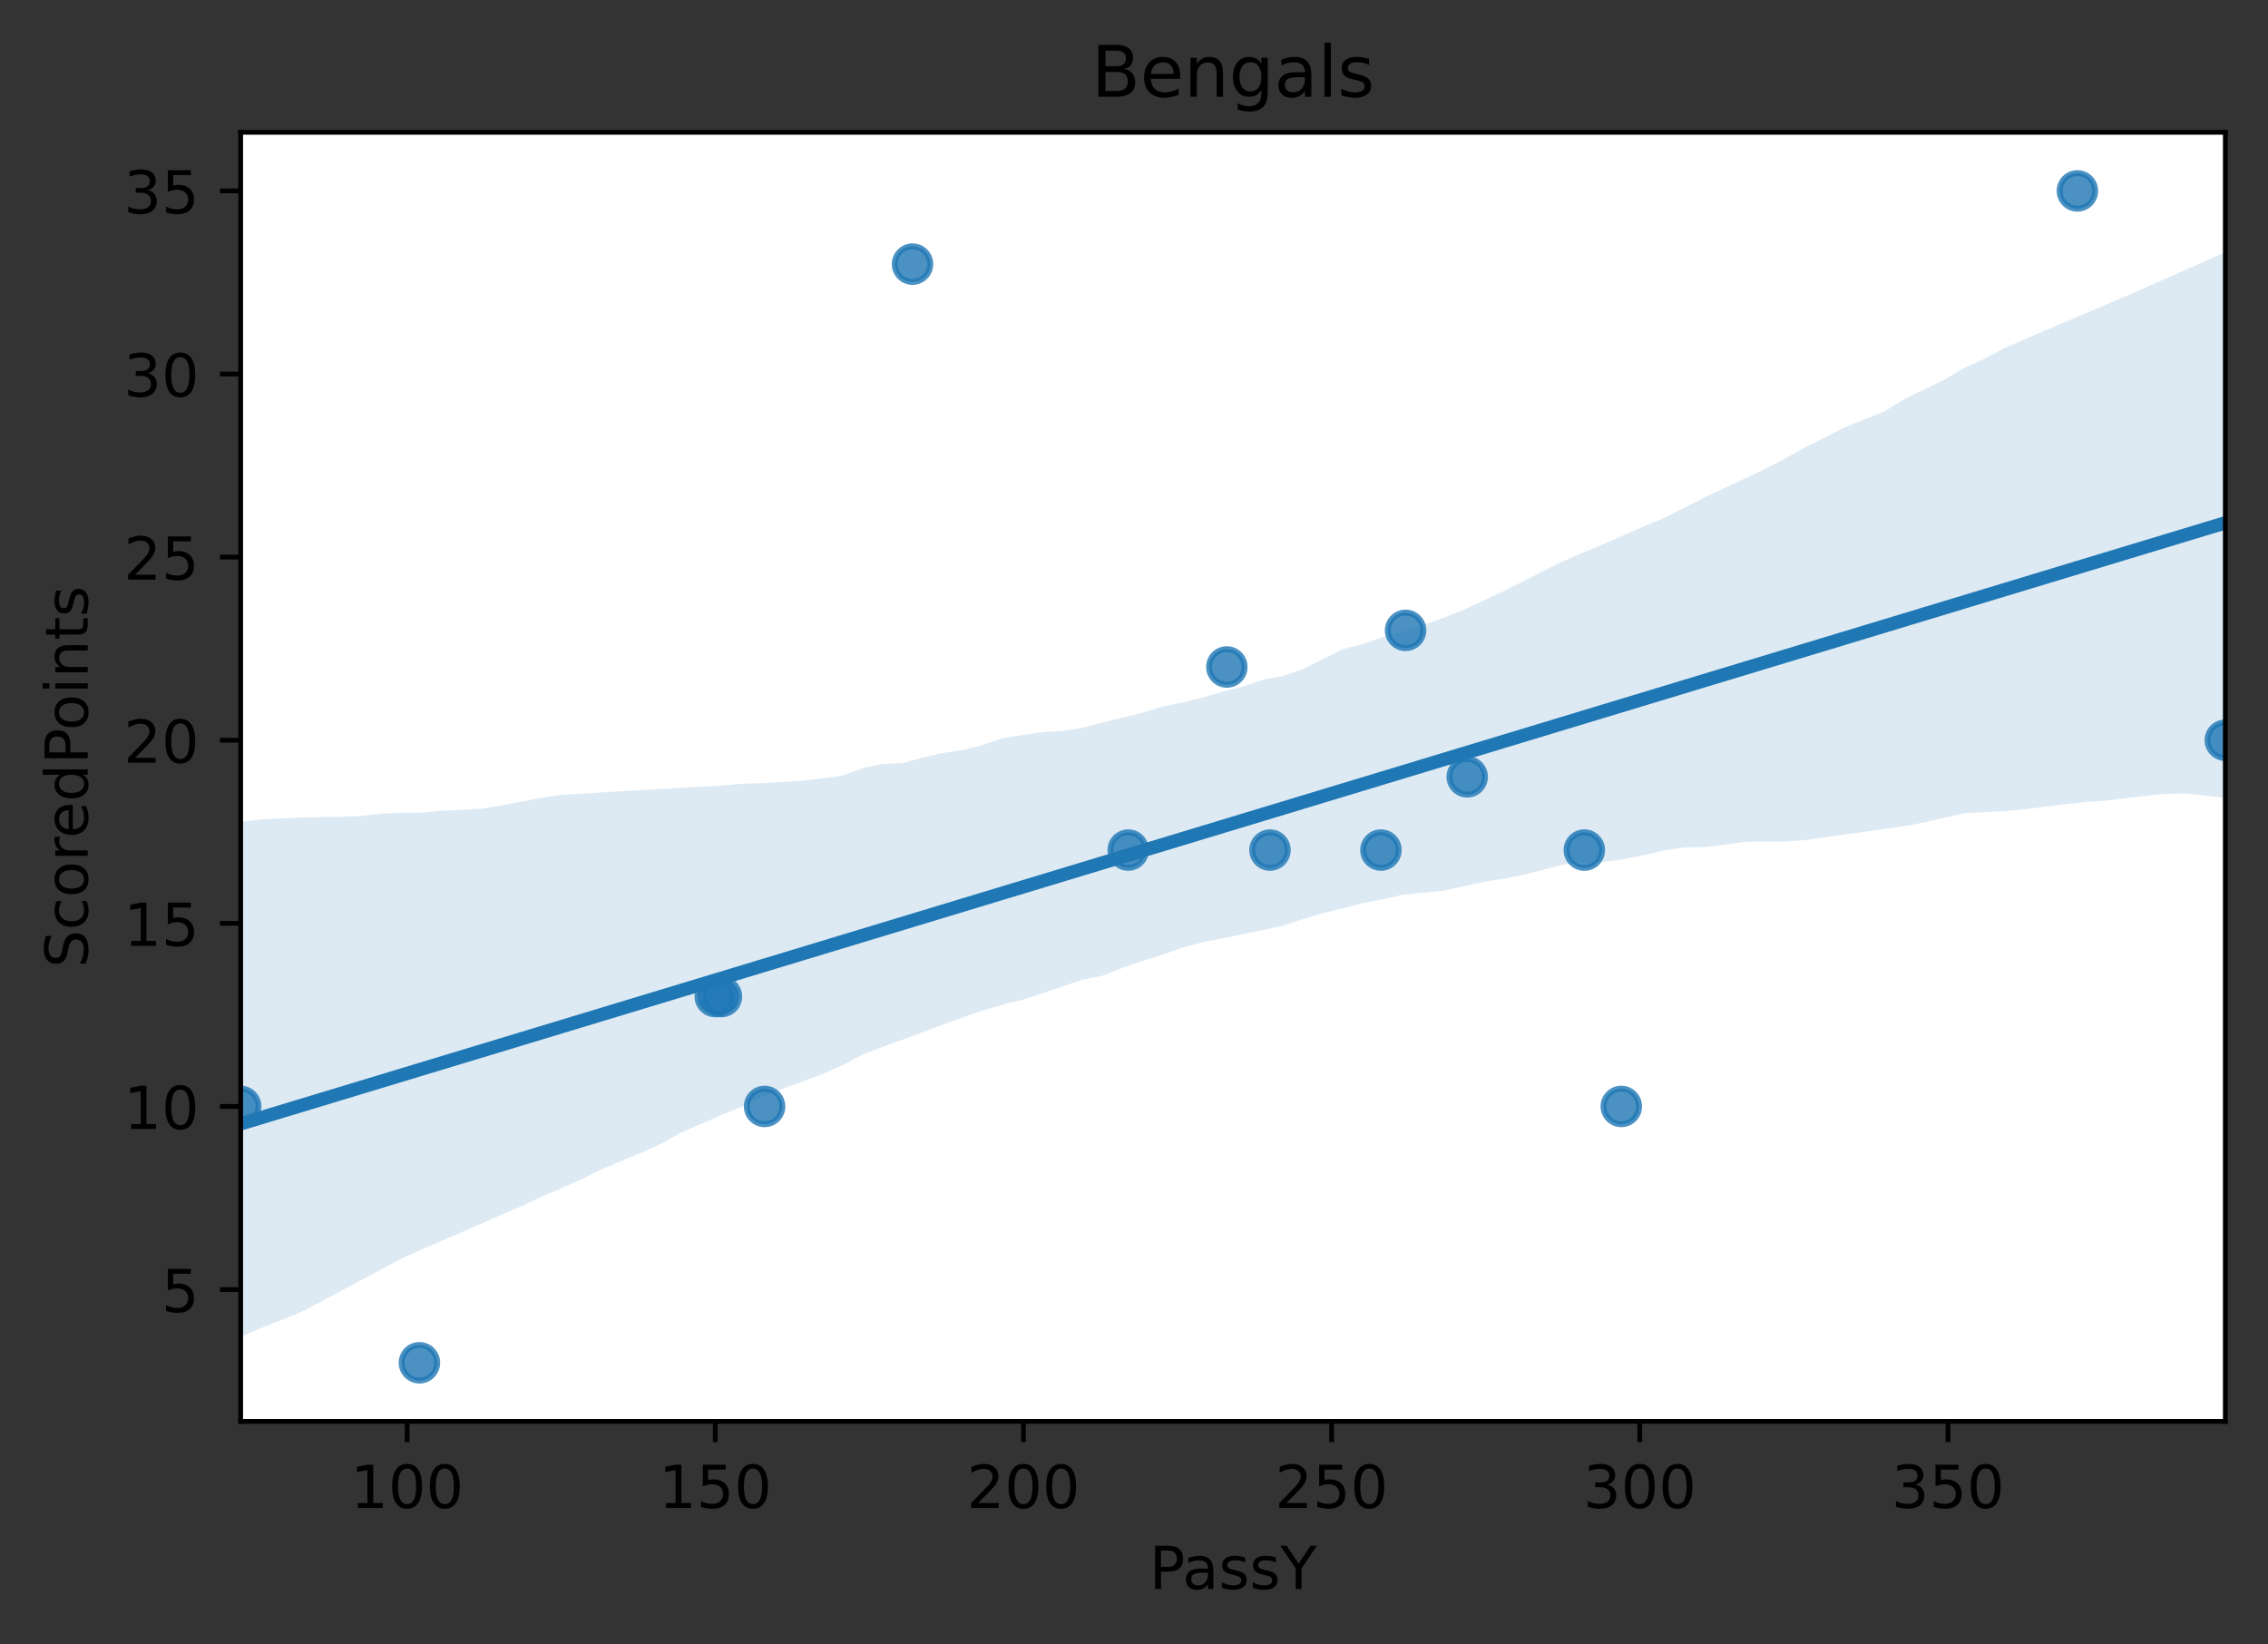 <?xml version="1.0" encoding="utf-8" standalone="no"?>
<!DOCTYPE svg PUBLIC "-//W3C//DTD SVG 1.1//EN"
  "http://www.w3.org/Graphics/SVG/1.1/DTD/svg11.dtd">
<!-- Created with matplotlib (https://matplotlib.org/) -->
<svg height="277.314pt" version="1.1" viewBox="0 0 382.603 277.314" width="382.603pt" xmlns="http://www.w3.org/2000/svg" xmlns:xlink="http://www.w3.org/1999/xlink">
 <rect x="0" y="0" width="382.603" height="277.314" fill="#333333" stroke="none"/>
 <defs>
  <style type="text/css">
*{stroke-linecap:butt;stroke-linejoin:round;}
  </style>
 </defs>
 <g id="figure_1">
  <g id="patch_1">
   <path d="M 0 277.314 
L 382.603 277.314 
L 382.603 0 
L 0 0 
z
" style="fill:none;"/>
  </g>
  <g id="axes_1">
   <g id="patch_2">
    <path d="M 40.603 239.758 
L 375.403 239.758 
L 375.403 22.318 
L 40.603 22.318 
z
" style="fill:#ffffff;"/>
   </g>
   <g id="PathCollection_1">
    <defs>
     <path d="M 0 3 
C 0.796 3 1.559 2.684 2.121 2.121 
C 2.684 1.559 3 0.796 3 0 
C 3 -0.796 2.684 -1.559 2.121 -2.121 
C 1.559 -2.684 0.796 -3 0 -3 
C -0.796 -3 -1.559 -2.684 -2.121 -2.121 
C -2.684 -1.559 -3 -0.796 -3 0 
C -3 0.796 -2.684 1.559 -2.121 2.121 
C -1.559 2.684 -0.796 3 0 3 
z
" id="mb064ed7c2b" style="stroke:#1f77b4;stroke-opacity:0.8;"/>
    </defs>
    <g clip-path="url(#p7223b0f407)">
     <use style="fill:#1f77b4;fill-opacity:0.8;stroke:#1f77b4;stroke-opacity:0.8;" x="375.403" xlink:href="#mb064ed7c2b" y="124.861"/>
     <use style="fill:#1f77b4;fill-opacity:0.8;stroke:#1f77b4;stroke-opacity:0.8;" x="267.269" xlink:href="#mb064ed7c2b" y="143.393"/>
     <use style="fill:#1f77b4;fill-opacity:0.8;stroke:#1f77b4;stroke-opacity:0.8;" x="214.242" xlink:href="#mb064ed7c2b" y="143.393"/>
     <use style="fill:#1f77b4;fill-opacity:0.8;stroke:#1f77b4;stroke-opacity:0.8;" x="70.756" xlink:href="#mb064ed7c2b" y="229.874"/>
     <use style="fill:#1f77b4;fill-opacity:0.8;stroke:#1f77b4;stroke-opacity:0.8;" x="237.116" xlink:href="#mb064ed7c2b" y="106.329"/>
     <use style="fill:#1f77b4;fill-opacity:0.8;stroke:#1f77b4;stroke-opacity:0.8;" x="190.327" xlink:href="#mb064ed7c2b" y="143.393"/>
     <use style="fill:#1f77b4;fill-opacity:0.8;stroke:#1f77b4;stroke-opacity:0.8;" x="232.957" xlink:href="#mb064ed7c2b" y="143.393"/>
     <use style="fill:#1f77b4;fill-opacity:0.8;stroke:#1f77b4;stroke-opacity:0.8;" x="273.507" xlink:href="#mb064ed7c2b" y="186.634"/>
     <use style="fill:#1f77b4;fill-opacity:0.8;stroke:#1f77b4;stroke-opacity:0.8;" x="120.664" xlink:href="#mb064ed7c2b" y="168.102"/>
     <use style="fill:#1f77b4;fill-opacity:0.8;stroke:#1f77b4;stroke-opacity:0.8;" x="40.603" xlink:href="#mb064ed7c2b" y="186.634"/>
     <use style="fill:#1f77b4;fill-opacity:0.8;stroke:#1f77b4;stroke-opacity:0.8;" x="128.982" xlink:href="#mb064ed7c2b" y="186.634"/>
     <use style="fill:#1f77b4;fill-opacity:0.8;stroke:#1f77b4;stroke-opacity:0.8;" x="206.963" xlink:href="#mb064ed7c2b" y="112.506"/>
     <use style="fill:#1f77b4;fill-opacity:0.8;stroke:#1f77b4;stroke-opacity:0.8;" x="247.514" xlink:href="#mb064ed7c2b" y="131.038"/>
     <use style="fill:#1f77b4;fill-opacity:0.8;stroke:#1f77b4;stroke-opacity:0.8;" x="121.704" xlink:href="#mb064ed7c2b" y="168.102"/>
     <use style="fill:#1f77b4;fill-opacity:0.8;stroke:#1f77b4;stroke-opacity:0.8;" x="350.449" xlink:href="#mb064ed7c2b" y="32.202"/>
     <use style="fill:#1f77b4;fill-opacity:0.8;stroke:#1f77b4;stroke-opacity:0.8;" x="153.936" xlink:href="#mb064ed7c2b" y="44.556"/>
    </g>
   </g>
   <g id="PolyCollection_1">
    <path clip-path="url(#p7223b0f407)" d="M 40.603 138.648 
L 40.603 225.487 
L 43.985 224.034 
L 47.367 222.702 
L 50.749 221.336 
L 54.13 219.582 
L 57.512 217.764 
L 60.894 215.947 
L 64.276 214.129 
L 67.658 212.333 
L 71.039 210.808 
L 74.421 209.338 
L 77.803 207.867 
L 81.185 206.397 
L 84.567 204.926 
L 87.949 203.459 
L 91.33 201.869 
L 94.712 200.427 
L 98.094 198.901 
L 101.476 197.259 
L 104.858 195.819 
L 108.239 194.423 
L 111.621 192.879 
L 115.003 190.999 
L 118.385 189.535 
L 121.767 188.042 
L 125.149 186.667 
L 128.53 185.056 
L 131.912 183.721 
L 135.294 182.438 
L 138.676 181.218 
L 142.058 179.719 
L 145.439 177.925 
L 148.821 176.622 
L 152.203 175.39 
L 155.585 174.139 
L 158.967 172.863 
L 162.349 171.659 
L 165.73 170.474 
L 169.112 169.475 
L 172.494 168.634 
L 175.876 167.54 
L 179.258 166.389 
L 182.639 165.245 
L 186.021 164.582 
L 189.403 163.235 
L 192.785 162.085 
L 196.167 161.024 
L 199.549 159.822 
L 202.93 158.926 
L 206.312 158.281 
L 209.694 157.548 
L 213.076 156.884 
L 216.458 156.136 
L 219.839 155.031 
L 223.221 154.015 
L 226.603 153.194 
L 229.985 152.311 
L 233.367 151.67 
L 236.749 150.913 
L 240.13 150.583 
L 243.512 150.251 
L 246.894 149.483 
L 250.276 148.762 
L 253.658 148.22 
L 257.039 147.548 
L 260.421 146.684 
L 263.803 145.813 
L 267.185 145.496 
L 270.567 145.388 
L 273.949 144.932 
L 277.33 144.238 
L 280.712 143.449 
L 284.094 142.938 
L 287.476 142.908 
L 290.858 142.493 
L 294.239 142.01 
L 297.621 141.944 
L 301.003 141.969 
L 304.385 141.723 
L 307.767 141.246 
L 311.149 140.772 
L 314.53 140.303 
L 317.912 139.83 
L 321.294 139.354 
L 324.676 138.715 
L 328.058 137.933 
L 331.439 137.148 
L 334.821 137.005 
L 338.203 136.824 
L 341.585 136.515 
L 344.967 136.074 
L 348.349 135.672 
L 351.73 135.271 
L 355.112 135.059 
L 358.494 134.648 
L 361.876 134.259 
L 365.258 133.922 
L 368.639 133.863 
L 372.021 134.193 
L 375.403 134.61 
L 375.403 42.535 
L 375.403 42.535 
L 372.021 44.034 
L 368.639 45.534 
L 365.258 47.034 
L 361.876 48.529 
L 358.494 50.017 
L 355.112 51.454 
L 351.73 52.89 
L 348.349 54.327 
L 344.967 55.766 
L 341.585 57.213 
L 338.203 58.668 
L 334.821 60.481 
L 331.439 62.034 
L 328.058 64.01 
L 324.676 65.654 
L 321.294 67.286 
L 317.912 69.384 
L 314.53 70.734 
L 311.149 72.093 
L 307.767 73.839 
L 304.385 75.507 
L 301.003 77.42 
L 297.621 79.175 
L 294.239 80.76 
L 290.858 82.346 
L 287.476 83.931 
L 284.094 85.667 
L 280.712 87.364 
L 277.33 88.783 
L 273.949 90.248 
L 270.567 91.751 
L 267.185 93.148 
L 263.803 94.637 
L 260.421 96.278 
L 257.039 98.021 
L 253.658 99.712 
L 250.276 101.287 
L 246.894 102.873 
L 243.512 104.217 
L 240.13 105.377 
L 236.749 106.535 
L 233.367 107.458 
L 229.985 108.603 
L 226.603 109.476 
L 223.221 111.159 
L 219.839 112.854 
L 216.458 114.023 
L 213.076 114.638 
L 209.694 115.786 
L 206.312 116.661 
L 202.93 117.64 
L 199.549 118.476 
L 196.167 119.179 
L 192.785 120.225 
L 189.403 121.033 
L 186.021 121.865 
L 182.639 122.771 
L 179.258 123.274 
L 175.876 123.501 
L 172.494 123.98 
L 169.112 124.516 
L 165.73 125.677 
L 162.349 126.518 
L 158.967 127.022 
L 155.585 127.819 
L 152.203 128.732 
L 148.821 128.875 
L 145.439 129.605 
L 142.058 130.853 
L 138.676 131.306 
L 135.294 131.699 
L 131.912 131.903 
L 128.53 132.107 
L 125.149 132.202 
L 121.767 132.514 
L 118.385 132.702 
L 115.003 132.894 
L 111.621 133.087 
L 108.239 133.28 
L 104.858 133.472 
L 101.476 133.67 
L 98.094 133.875 
L 94.712 134.083 
L 91.33 134.582 
L 87.949 135.223 
L 84.567 135.867 
L 81.185 136.425 
L 77.803 136.592 
L 74.421 136.767 
L 71.039 137.074 
L 67.658 137.103 
L 64.276 137.259 
L 60.894 137.641 
L 57.512 137.789 
L 54.13 137.821 
L 50.749 137.901 
L 47.367 138.058 
L 43.985 138.221 
L 40.603 138.648 
z
" style="fill:#1f77b4;fill-opacity:0.15;"/>
   </g>
   <g id="matplotlib.axis_1">
    <g id="xtick_1">
     <g id="line2d_1">
      <defs>
       <path d="M 0 0 
L 0 3.5 
" id="m5eb853548a" style="stroke:#000000;stroke-width:0.8;"/>
      </defs>
      <g>
       <use style="stroke:#000000;stroke-width:0.8;" x="68.676" xlink:href="#m5eb853548a" y="239.758"/>
      </g>
     </g>
     <g id="text_1">
      <!-- 100 -->
      <defs>
       <path d="M 12.406 8.297 
L 28.516 8.297 
L 28.516 63.922 
L 10.984 60.406 
L 10.984 69.391 
L 28.422 72.906 
L 38.281 72.906 
L 38.281 8.297 
L 54.391 8.297 
L 54.391 0 
L 12.406 0 
z
" id="DejaVuSans-49"/>
       <path d="M 31.781 66.406 
Q 24.172 66.406 20.328 58.906 
Q 16.5 51.422 16.5 36.375 
Q 16.5 21.391 20.328 13.891 
Q 24.172 6.391 31.781 6.391 
Q 39.453 6.391 43.281 13.891 
Q 47.125 21.391 47.125 36.375 
Q 47.125 51.422 43.281 58.906 
Q 39.453 66.406 31.781 66.406 
z
M 31.781 74.219 
Q 44.047 74.219 50.516 64.516 
Q 56.984 54.828 56.984 36.375 
Q 56.984 17.969 50.516 8.266 
Q 44.047 -1.422 31.781 -1.422 
Q 19.531 -1.422 13.062 8.266 
Q 6.594 17.969 6.594 36.375 
Q 6.594 54.828 13.062 64.516 
Q 19.531 74.219 31.781 74.219 
z
" id="DejaVuSans-48"/>
      </defs>
      <g transform="translate(59.133 254.357)scale(0.1 -0.1)">
       <use xlink:href="#DejaVuSans-49"/>
       <use x="63.623" xlink:href="#DejaVuSans-48"/>
       <use x="127.246" xlink:href="#DejaVuSans-48"/>
      </g>
     </g>
    </g>
    <g id="xtick_2">
     <g id="line2d_2">
      <g>
       <use style="stroke:#000000;stroke-width:0.8;" x="120.664" xlink:href="#m5eb853548a" y="239.758"/>
      </g>
     </g>
     <g id="text_2">
      <!-- 150 -->
      <defs>
       <path d="M 10.797 72.906 
L 49.516 72.906 
L 49.516 64.594 
L 19.828 64.594 
L 19.828 46.734 
Q 21.969 47.469 24.109 47.828 
Q 26.266 48.188 28.422 48.188 
Q 40.625 48.188 47.75 41.5 
Q 54.891 34.812 54.891 23.391 
Q 54.891 11.625 47.562 5.094 
Q 40.234 -1.422 26.906 -1.422 
Q 22.312 -1.422 17.547 -0.641 
Q 12.797 0.141 7.719 1.703 
L 7.719 11.625 
Q 12.109 9.234 16.797 8.062 
Q 21.484 6.891 26.703 6.891 
Q 35.156 6.891 40.078 11.328 
Q 45.016 15.766 45.016 23.391 
Q 45.016 31 40.078 35.438 
Q 35.156 39.891 26.703 39.891 
Q 22.75 39.891 18.812 39.016 
Q 14.891 38.141 10.797 36.281 
z
" id="DejaVuSans-53"/>
      </defs>
      <g transform="translate(111.12 254.357)scale(0.1 -0.1)">
       <use xlink:href="#DejaVuSans-49"/>
       <use x="63.623" xlink:href="#DejaVuSans-53"/>
       <use x="127.246" xlink:href="#DejaVuSans-48"/>
      </g>
     </g>
    </g>
    <g id="xtick_3">
     <g id="line2d_3">
      <g>
       <use style="stroke:#000000;stroke-width:0.8;" x="172.652" xlink:href="#m5eb853548a" y="239.758"/>
      </g>
     </g>
     <g id="text_3">
      <!-- 200 -->
      <defs>
       <path d="M 19.188 8.297 
L 53.609 8.297 
L 53.609 0 
L 7.328 0 
L 7.328 8.297 
Q 12.938 14.109 22.625 23.891 
Q 32.328 33.688 34.812 36.531 
Q 39.547 41.844 41.422 45.531 
Q 43.312 49.219 43.312 52.781 
Q 43.312 58.594 39.234 62.25 
Q 35.156 65.922 28.609 65.922 
Q 23.969 65.922 18.812 64.312 
Q 13.672 62.703 7.812 59.422 
L 7.812 69.391 
Q 13.766 71.781 18.938 73 
Q 24.125 74.219 28.422 74.219 
Q 39.75 74.219 46.484 68.547 
Q 53.219 62.891 53.219 53.422 
Q 53.219 48.922 51.531 44.891 
Q 49.859 40.875 45.406 35.406 
Q 44.188 33.984 37.641 27.219 
Q 31.109 20.453 19.188 8.297 
z
" id="DejaVuSans-50"/>
      </defs>
      <g transform="translate(163.108 254.357)scale(0.1 -0.1)">
       <use xlink:href="#DejaVuSans-50"/>
       <use x="63.623" xlink:href="#DejaVuSans-48"/>
       <use x="127.246" xlink:href="#DejaVuSans-48"/>
      </g>
     </g>
    </g>
    <g id="xtick_4">
     <g id="line2d_4">
      <g>
       <use style="stroke:#000000;stroke-width:0.8;" x="224.639" xlink:href="#m5eb853548a" y="239.758"/>
      </g>
     </g>
     <g id="text_4">
      <!-- 250 -->
      <g transform="translate(215.095 254.357)scale(0.1 -0.1)">
       <use xlink:href="#DejaVuSans-50"/>
       <use x="63.623" xlink:href="#DejaVuSans-53"/>
       <use x="127.246" xlink:href="#DejaVuSans-48"/>
      </g>
     </g>
    </g>
    <g id="xtick_5">
     <g id="line2d_5">
      <g>
       <use style="stroke:#000000;stroke-width:0.8;" x="276.627" xlink:href="#m5eb853548a" y="239.758"/>
      </g>
     </g>
     <g id="text_5">
      <!-- 300 -->
      <defs>
       <path d="M 40.578 39.312 
Q 47.656 37.797 51.625 33 
Q 55.609 28.219 55.609 21.188 
Q 55.609 10.406 48.188 4.484 
Q 40.766 -1.422 27.094 -1.422 
Q 22.516 -1.422 17.656 -0.516 
Q 12.797 0.391 7.625 2.203 
L 7.625 11.719 
Q 11.719 9.328 16.594 8.109 
Q 21.484 6.891 26.812 6.891 
Q 36.078 6.891 40.938 10.547 
Q 45.797 14.203 45.797 21.188 
Q 45.797 27.641 41.281 31.266 
Q 36.766 34.906 28.719 34.906 
L 20.219 34.906 
L 20.219 43.016 
L 29.109 43.016 
Q 36.375 43.016 40.234 45.922 
Q 44.094 48.828 44.094 54.297 
Q 44.094 59.906 40.109 62.906 
Q 36.141 65.922 28.719 65.922 
Q 24.656 65.922 20.016 65.031 
Q 15.375 64.156 9.812 62.312 
L 9.812 71.094 
Q 15.438 72.656 20.344 73.438 
Q 25.25 74.219 29.594 74.219 
Q 40.828 74.219 47.359 69.109 
Q 53.906 64.016 53.906 55.328 
Q 53.906 49.266 50.438 45.094 
Q 46.969 40.922 40.578 39.312 
z
" id="DejaVuSans-51"/>
      </defs>
      <g transform="translate(267.083 254.357)scale(0.1 -0.1)">
       <use xlink:href="#DejaVuSans-51"/>
       <use x="63.623" xlink:href="#DejaVuSans-48"/>
       <use x="127.246" xlink:href="#DejaVuSans-48"/>
      </g>
     </g>
    </g>
    <g id="xtick_6">
     <g id="line2d_6">
      <g>
       <use style="stroke:#000000;stroke-width:0.8;" x="328.614" xlink:href="#m5eb853548a" y="239.758"/>
      </g>
     </g>
     <g id="text_6">
      <!-- 350 -->
      <g transform="translate(319.071 254.357)scale(0.1 -0.1)">
       <use xlink:href="#DejaVuSans-51"/>
       <use x="63.623" xlink:href="#DejaVuSans-53"/>
       <use x="127.246" xlink:href="#DejaVuSans-48"/>
      </g>
     </g>
    </g>
    <g id="text_7">
     <!-- PassY -->
     <defs>
      <path d="M 19.672 64.797 
L 19.672 37.406 
L 32.078 37.406 
Q 38.969 37.406 42.719 40.969 
Q 46.484 44.531 46.484 51.125 
Q 46.484 57.672 42.719 61.234 
Q 38.969 64.797 32.078 64.797 
z
M 9.812 72.906 
L 32.078 72.906 
Q 44.344 72.906 50.609 67.359 
Q 56.891 61.812 56.891 51.125 
Q 56.891 40.328 50.609 34.812 
Q 44.344 29.297 32.078 29.297 
L 19.672 29.297 
L 19.672 0 
L 9.812 0 
z
" id="DejaVuSans-80"/>
      <path d="M 34.281 27.484 
Q 23.391 27.484 19.188 25 
Q 14.984 22.516 14.984 16.5 
Q 14.984 11.719 18.141 8.906 
Q 21.297 6.109 26.703 6.109 
Q 34.188 6.109 38.703 11.406 
Q 43.219 16.703 43.219 25.484 
L 43.219 27.484 
z
M 52.203 31.203 
L 52.203 0 
L 43.219 0 
L 43.219 8.297 
Q 40.141 3.328 35.547 0.953 
Q 30.953 -1.422 24.312 -1.422 
Q 15.922 -1.422 10.953 3.297 
Q 6 8.016 6 15.922 
Q 6 25.141 12.172 29.828 
Q 18.359 34.516 30.609 34.516 
L 43.219 34.516 
L 43.219 35.406 
Q 43.219 41.609 39.141 45 
Q 35.062 48.391 27.688 48.391 
Q 23 48.391 18.547 47.266 
Q 14.109 46.141 10.016 43.891 
L 10.016 52.203 
Q 14.938 54.109 19.578 55.047 
Q 24.219 56 28.609 56 
Q 40.484 56 46.344 49.844 
Q 52.203 43.703 52.203 31.203 
z
" id="DejaVuSans-97"/>
      <path d="M 44.281 53.078 
L 44.281 44.578 
Q 40.484 46.531 36.375 47.5 
Q 32.281 48.484 27.875 48.484 
Q 21.188 48.484 17.844 46.438 
Q 14.5 44.391 14.5 40.281 
Q 14.5 37.156 16.891 35.375 
Q 19.281 33.594 26.516 31.984 
L 29.594 31.297 
Q 39.156 29.25 43.188 25.516 
Q 47.219 21.781 47.219 15.094 
Q 47.219 7.469 41.188 3.016 
Q 35.156 -1.422 24.609 -1.422 
Q 20.219 -1.422 15.453 -0.562 
Q 10.688 0.297 5.422 2 
L 5.422 11.281 
Q 10.406 8.688 15.234 7.391 
Q 20.062 6.109 24.812 6.109 
Q 31.156 6.109 34.562 8.281 
Q 37.984 10.453 37.984 14.406 
Q 37.984 18.062 35.516 20.016 
Q 33.062 21.969 24.703 23.781 
L 21.578 24.516 
Q 13.234 26.266 9.516 29.906 
Q 5.812 33.547 5.812 39.891 
Q 5.812 47.609 11.281 51.797 
Q 16.75 56 26.812 56 
Q 31.781 56 36.172 55.266 
Q 40.578 54.547 44.281 53.078 
z
" id="DejaVuSans-115"/>
      <path d="M -0.203 72.906 
L 10.406 72.906 
L 30.609 42.922 
L 50.688 72.906 
L 61.281 72.906 
L 35.5 34.719 
L 35.5 0 
L 25.594 0 
L 25.594 34.719 
z
" id="DejaVuSans-89"/>
     </defs>
     <g transform="translate(193.886 268.035)scale(0.1 -0.1)">
      <use xlink:href="#DejaVuSans-80"/>
      <use x="55.803" xlink:href="#DejaVuSans-97"/>
      <use x="117.082" xlink:href="#DejaVuSans-115"/>
      <use x="169.182" xlink:href="#DejaVuSans-115"/>
      <use x="221.281" xlink:href="#DejaVuSans-89"/>
     </g>
    </g>
   </g>
   <g id="matplotlib.axis_2">
    <g id="ytick_1">
     <g id="line2d_7">
      <defs>
       <path d="M 0 0 
L -3.5 0 
" id="m46a48a2a61" style="stroke:#000000;stroke-width:0.8;"/>
      </defs>
      <g>
       <use style="stroke:#000000;stroke-width:0.8;" x="40.603" xlink:href="#m46a48a2a61" y="217.52"/>
      </g>
     </g>
     <g id="text_8">
      <!-- 5 -->
      <g transform="translate(27.241 221.319)scale(0.1 -0.1)">
       <use xlink:href="#DejaVuSans-53"/>
      </g>
     </g>
    </g>
    <g id="ytick_2">
     <g id="line2d_8">
      <g>
       <use style="stroke:#000000;stroke-width:0.8;" x="40.603" xlink:href="#m46a48a2a61" y="186.634"/>
      </g>
     </g>
     <g id="text_9">
      <!-- 10 -->
      <g transform="translate(20.878 190.433)scale(0.1 -0.1)">
       <use xlink:href="#DejaVuSans-49"/>
       <use x="63.623" xlink:href="#DejaVuSans-48"/>
      </g>
     </g>
    </g>
    <g id="ytick_3">
     <g id="line2d_9">
      <g>
       <use style="stroke:#000000;stroke-width:0.8;" x="40.603" xlink:href="#m46a48a2a61" y="155.747"/>
      </g>
     </g>
     <g id="text_10">
      <!-- 15 -->
      <g transform="translate(20.878 159.546)scale(0.1 -0.1)">
       <use xlink:href="#DejaVuSans-49"/>
       <use x="63.623" xlink:href="#DejaVuSans-53"/>
      </g>
     </g>
    </g>
    <g id="ytick_4">
     <g id="line2d_10">
      <g>
       <use style="stroke:#000000;stroke-width:0.8;" x="40.603" xlink:href="#m46a48a2a61" y="124.861"/>
      </g>
     </g>
     <g id="text_11">
      <!-- 20 -->
      <g transform="translate(20.878 128.66)scale(0.1 -0.1)">
       <use xlink:href="#DejaVuSans-50"/>
       <use x="63.623" xlink:href="#DejaVuSans-48"/>
      </g>
     </g>
    </g>
    <g id="ytick_5">
     <g id="line2d_11">
      <g>
       <use style="stroke:#000000;stroke-width:0.8;" x="40.603" xlink:href="#m46a48a2a61" y="93.974"/>
      </g>
     </g>
     <g id="text_12">
      <!-- 25 -->
      <g transform="translate(20.878 97.774)scale(0.1 -0.1)">
       <use xlink:href="#DejaVuSans-50"/>
       <use x="63.623" xlink:href="#DejaVuSans-53"/>
      </g>
     </g>
    </g>
    <g id="ytick_6">
     <g id="line2d_12">
      <g>
       <use style="stroke:#000000;stroke-width:0.8;" x="40.603" xlink:href="#m46a48a2a61" y="63.088"/>
      </g>
     </g>
     <g id="text_13">
      <!-- 30 -->
      <g transform="translate(20.878 66.887)scale(0.1 -0.1)">
       <use xlink:href="#DejaVuSans-51"/>
       <use x="63.623" xlink:href="#DejaVuSans-48"/>
      </g>
     </g>
    </g>
    <g id="ytick_7">
     <g id="line2d_13">
      <g>
       <use style="stroke:#000000;stroke-width:0.8;" x="40.603" xlink:href="#m46a48a2a61" y="32.202"/>
      </g>
     </g>
     <g id="text_14">
      <!-- 35 -->
      <g transform="translate(20.878 36.001)scale(0.1 -0.1)">
       <use xlink:href="#DejaVuSans-51"/>
       <use x="63.623" xlink:href="#DejaVuSans-53"/>
      </g>
     </g>
    </g>
    <g id="text_15">
     <!-- ScoredPoints -->
     <defs>
      <path d="M 53.516 70.516 
L 53.516 60.891 
Q 47.906 63.578 42.922 64.891 
Q 37.938 66.219 33.297 66.219 
Q 25.25 66.219 20.875 63.094 
Q 16.5 59.969 16.5 54.203 
Q 16.5 49.359 19.406 46.891 
Q 22.312 44.438 30.422 42.922 
L 36.375 41.703 
Q 47.406 39.594 52.656 34.297 
Q 57.906 29 57.906 20.125 
Q 57.906 9.516 50.797 4.047 
Q 43.703 -1.422 29.984 -1.422 
Q 24.812 -1.422 18.969 -0.25 
Q 13.141 0.922 6.891 3.219 
L 6.891 13.375 
Q 12.891 10.016 18.656 8.297 
Q 24.422 6.594 29.984 6.594 
Q 38.422 6.594 43.016 9.906 
Q 47.609 13.234 47.609 19.391 
Q 47.609 24.75 44.312 27.781 
Q 41.016 30.812 33.5 32.328 
L 27.484 33.5 
Q 16.453 35.688 11.516 40.375 
Q 6.594 45.062 6.594 53.422 
Q 6.594 63.094 13.406 68.656 
Q 20.219 74.219 32.172 74.219 
Q 37.312 74.219 42.625 73.281 
Q 47.953 72.359 53.516 70.516 
z
" id="DejaVuSans-83"/>
      <path d="M 48.781 52.594 
L 48.781 44.188 
Q 44.969 46.297 41.141 47.344 
Q 37.312 48.391 33.406 48.391 
Q 24.656 48.391 19.812 42.844 
Q 14.984 37.312 14.984 27.297 
Q 14.984 17.281 19.812 11.734 
Q 24.656 6.203 33.406 6.203 
Q 37.312 6.203 41.141 7.25 
Q 44.969 8.297 48.781 10.406 
L 48.781 2.094 
Q 45.016 0.344 40.984 -0.531 
Q 36.969 -1.422 32.422 -1.422 
Q 20.062 -1.422 12.781 6.344 
Q 5.516 14.109 5.516 27.297 
Q 5.516 40.672 12.859 48.328 
Q 20.219 56 33.016 56 
Q 37.156 56 41.109 55.141 
Q 45.062 54.297 48.781 52.594 
z
" id="DejaVuSans-99"/>
      <path d="M 30.609 48.391 
Q 23.391 48.391 19.188 42.75 
Q 14.984 37.109 14.984 27.297 
Q 14.984 17.484 19.156 11.844 
Q 23.344 6.203 30.609 6.203 
Q 37.797 6.203 41.984 11.859 
Q 46.188 17.531 46.188 27.297 
Q 46.188 37.016 41.984 42.703 
Q 37.797 48.391 30.609 48.391 
z
M 30.609 56 
Q 42.328 56 49.016 48.375 
Q 55.719 40.766 55.719 27.297 
Q 55.719 13.875 49.016 6.219 
Q 42.328 -1.422 30.609 -1.422 
Q 18.844 -1.422 12.172 6.219 
Q 5.516 13.875 5.516 27.297 
Q 5.516 40.766 12.172 48.375 
Q 18.844 56 30.609 56 
z
" id="DejaVuSans-111"/>
      <path d="M 41.109 46.297 
Q 39.594 47.172 37.812 47.578 
Q 36.031 48 33.891 48 
Q 26.266 48 22.188 43.047 
Q 18.109 38.094 18.109 28.812 
L 18.109 0 
L 9.078 0 
L 9.078 54.688 
L 18.109 54.688 
L 18.109 46.188 
Q 20.953 51.172 25.484 53.578 
Q 30.031 56 36.531 56 
Q 37.453 56 38.578 55.875 
Q 39.703 55.766 41.062 55.516 
z
" id="DejaVuSans-114"/>
      <path d="M 56.203 29.594 
L 56.203 25.203 
L 14.891 25.203 
Q 15.484 15.922 20.484 11.062 
Q 25.484 6.203 34.422 6.203 
Q 39.594 6.203 44.453 7.469 
Q 49.312 8.734 54.109 11.281 
L 54.109 2.781 
Q 49.266 0.734 44.188 -0.344 
Q 39.109 -1.422 33.891 -1.422 
Q 20.797 -1.422 13.156 6.188 
Q 5.516 13.812 5.516 26.812 
Q 5.516 40.234 12.766 48.109 
Q 20.016 56 32.328 56 
Q 43.359 56 49.781 48.891 
Q 56.203 41.797 56.203 29.594 
z
M 47.219 32.234 
Q 47.125 39.594 43.094 43.984 
Q 39.062 48.391 32.422 48.391 
Q 24.906 48.391 20.391 44.141 
Q 15.875 39.891 15.188 32.172 
z
" id="DejaVuSans-101"/>
      <path d="M 45.406 46.391 
L 45.406 75.984 
L 54.391 75.984 
L 54.391 0 
L 45.406 0 
L 45.406 8.203 
Q 42.578 3.328 38.25 0.953 
Q 33.938 -1.422 27.875 -1.422 
Q 17.969 -1.422 11.734 6.484 
Q 5.516 14.406 5.516 27.297 
Q 5.516 40.188 11.734 48.094 
Q 17.969 56 27.875 56 
Q 33.938 56 38.25 53.625 
Q 42.578 51.266 45.406 46.391 
z
M 14.797 27.297 
Q 14.797 17.391 18.875 11.75 
Q 22.953 6.109 30.078 6.109 
Q 37.203 6.109 41.297 11.75 
Q 45.406 17.391 45.406 27.297 
Q 45.406 37.203 41.297 42.844 
Q 37.203 48.484 30.078 48.484 
Q 22.953 48.484 18.875 42.844 
Q 14.797 37.203 14.797 27.297 
z
" id="DejaVuSans-100"/>
      <path d="M 9.422 54.688 
L 18.406 54.688 
L 18.406 0 
L 9.422 0 
z
M 9.422 75.984 
L 18.406 75.984 
L 18.406 64.594 
L 9.422 64.594 
z
" id="DejaVuSans-105"/>
      <path d="M 54.891 33.016 
L 54.891 0 
L 45.906 0 
L 45.906 32.719 
Q 45.906 40.484 42.875 44.328 
Q 39.844 48.188 33.797 48.188 
Q 26.516 48.188 22.312 43.547 
Q 18.109 38.922 18.109 30.906 
L 18.109 0 
L 9.078 0 
L 9.078 54.688 
L 18.109 54.688 
L 18.109 46.188 
Q 21.344 51.125 25.703 53.562 
Q 30.078 56 35.797 56 
Q 45.219 56 50.047 50.172 
Q 54.891 44.344 54.891 33.016 
z
" id="DejaVuSans-110"/>
      <path d="M 18.312 70.219 
L 18.312 54.688 
L 36.812 54.688 
L 36.812 47.703 
L 18.312 47.703 
L 18.312 18.016 
Q 18.312 11.328 20.141 9.422 
Q 21.969 7.516 27.594 7.516 
L 36.812 7.516 
L 36.812 0 
L 27.594 0 
Q 17.188 0 13.234 3.875 
Q 9.281 7.766 9.281 18.016 
L 9.281 47.703 
L 2.688 47.703 
L 2.688 54.688 
L 9.281 54.688 
L 9.281 70.219 
z
" id="DejaVuSans-116"/>
     </defs>
     <g transform="translate(14.798 163.23)rotate(-90)scale(0.1 -0.1)">
      <use xlink:href="#DejaVuSans-83"/>
      <use x="63.477" xlink:href="#DejaVuSans-99"/>
      <use x="118.457" xlink:href="#DejaVuSans-111"/>
      <use x="179.639" xlink:href="#DejaVuSans-114"/>
      <use x="218.502" xlink:href="#DejaVuSans-101"/>
      <use x="280.025" xlink:href="#DejaVuSans-100"/>
      <use x="343.502" xlink:href="#DejaVuSans-80"/>
      <use x="400.18" xlink:href="#DejaVuSans-111"/>
      <use x="461.361" xlink:href="#DejaVuSans-105"/>
      <use x="489.145" xlink:href="#DejaVuSans-110"/>
      <use x="552.523" xlink:href="#DejaVuSans-116"/>
      <use x="591.732" xlink:href="#DejaVuSans-115"/>
     </g>
    </g>
   </g>
   <g id="line2d_14">
    <path clip-path="url(#p7223b0f407)" d="M 40.603 189.568 
L 43.985 188.544 
L 47.367 187.52 
L 50.749 186.496 
L 54.13 185.472 
L 57.512 184.448 
L 60.894 183.424 
L 64.276 182.4 
L 67.658 181.376 
L 71.039 180.352 
L 74.421 179.328 
L 77.803 178.304 
L 81.185 177.28 
L 84.567 176.256 
L 87.949 175.232 
L 91.33 174.208 
L 94.712 173.184 
L 98.094 172.16 
L 101.476 171.136 
L 104.858 170.112 
L 108.239 169.088 
L 111.621 168.064 
L 115.003 167.04 
L 118.385 166.016 
L 121.767 164.992 
L 125.149 163.968 
L 128.53 162.944 
L 131.912 161.92 
L 135.294 160.896 
L 138.676 159.872 
L 142.058 158.848 
L 145.439 157.824 
L 148.821 156.8 
L 152.203 155.776 
L 155.585 154.752 
L 158.967 153.728 
L 162.349 152.704 
L 165.73 151.68 
L 169.112 150.656 
L 172.494 149.632 
L 175.876 148.608 
L 179.258 147.584 
L 182.639 146.56 
L 186.021 145.536 
L 189.403 144.512 
L 192.785 143.488 
L 196.167 142.464 
L 199.549 141.44 
L 202.93 140.416 
L 206.312 139.392 
L 209.694 138.368 
L 213.076 137.344 
L 216.458 136.32 
L 219.839 135.296 
L 223.221 134.272 
L 226.603 133.248 
L 229.985 132.224 
L 233.367 131.2 
L 236.749 130.176 
L 240.13 129.152 
L 243.512 128.128 
L 246.894 127.104 
L 250.276 126.08 
L 253.658 125.056 
L 257.039 124.032 
L 260.421 123.008 
L 263.803 121.984 
L 267.185 120.96 
L 270.567 119.936 
L 273.949 118.912 
L 277.33 117.888 
L 280.712 116.864 
L 284.094 115.839 
L 287.476 114.815 
L 290.858 113.791 
L 294.239 112.767 
L 297.621 111.743 
L 301.003 110.719 
L 304.385 109.695 
L 307.767 108.671 
L 311.149 107.647 
L 314.53 106.623 
L 317.912 105.599 
L 321.294 104.575 
L 324.676 103.551 
L 328.058 102.527 
L 331.439 101.503 
L 334.821 100.479 
L 338.203 99.455 
L 341.585 98.431 
L 344.967 97.407 
L 348.349 96.383 
L 351.73 95.359 
L 355.112 94.335 
L 358.494 93.311 
L 361.876 92.287 
L 365.258 91.263 
L 368.639 90.239 
L 372.021 89.215 
L 375.403 88.191 
" style="fill:none;stroke:#1f77b4;stroke-linecap:square;stroke-width:2.25;"/>
   </g>
   <g id="patch_3">
    <path d="M 40.603 239.758 
L 40.603 22.318 
" style="fill:none;stroke:#000000;stroke-linecap:square;stroke-linejoin:miter;stroke-width:0.8;"/>
   </g>
   <g id="patch_4">
    <path d="M 375.403 239.758 
L 375.403 22.318 
" style="fill:none;stroke:#000000;stroke-linecap:square;stroke-linejoin:miter;stroke-width:0.8;"/>
   </g>
   <g id="patch_5">
    <path d="M 40.603 239.758 
L 375.403 239.758 
" style="fill:none;stroke:#000000;stroke-linecap:square;stroke-linejoin:miter;stroke-width:0.8;"/>
   </g>
   <g id="patch_6">
    <path d="M 40.603 22.318 
L 375.403 22.318 
" style="fill:none;stroke:#000000;stroke-linecap:square;stroke-linejoin:miter;stroke-width:0.8;"/>
   </g>
   <g id="text_16">
    <!-- Bengals -->
    <defs>
     <path d="M 19.672 34.812 
L 19.672 8.109 
L 35.5 8.109 
Q 43.453 8.109 47.281 11.406 
Q 51.125 14.703 51.125 21.484 
Q 51.125 28.328 47.281 31.562 
Q 43.453 34.812 35.5 34.812 
z
M 19.672 64.797 
L 19.672 42.828 
L 34.281 42.828 
Q 41.5 42.828 45.031 45.531 
Q 48.578 48.25 48.578 53.812 
Q 48.578 59.328 45.031 62.062 
Q 41.5 64.797 34.281 64.797 
z
M 9.812 72.906 
L 35.016 72.906 
Q 46.297 72.906 52.391 68.219 
Q 58.5 63.531 58.5 54.891 
Q 58.5 48.188 55.375 44.234 
Q 52.25 40.281 46.188 39.312 
Q 53.469 37.75 57.5 32.781 
Q 61.531 27.828 61.531 20.406 
Q 61.531 10.641 54.891 5.312 
Q 48.25 0 35.984 0 
L 9.812 0 
z
" id="DejaVuSans-66"/>
     <path d="M 45.406 27.984 
Q 45.406 37.75 41.375 43.109 
Q 37.359 48.484 30.078 48.484 
Q 22.859 48.484 18.828 43.109 
Q 14.797 37.75 14.797 27.984 
Q 14.797 18.266 18.828 12.891 
Q 22.859 7.516 30.078 7.516 
Q 37.359 7.516 41.375 12.891 
Q 45.406 18.266 45.406 27.984 
z
M 54.391 6.781 
Q 54.391 -7.172 48.188 -13.984 
Q 42 -20.797 29.203 -20.797 
Q 24.469 -20.797 20.266 -20.094 
Q 16.062 -19.391 12.109 -17.922 
L 12.109 -9.188 
Q 16.062 -11.328 19.922 -12.344 
Q 23.781 -13.375 27.781 -13.375 
Q 36.625 -13.375 41.016 -8.766 
Q 45.406 -4.156 45.406 5.172 
L 45.406 9.625 
Q 42.625 4.781 38.281 2.391 
Q 33.938 0 27.875 0 
Q 17.828 0 11.672 7.656 
Q 5.516 15.328 5.516 27.984 
Q 5.516 40.672 11.672 48.328 
Q 17.828 56 27.875 56 
Q 33.938 56 38.281 53.609 
Q 42.625 51.219 45.406 46.391 
L 45.406 54.688 
L 54.391 54.688 
z
" id="DejaVuSans-103"/>
     <path d="M 9.422 75.984 
L 18.406 75.984 
L 18.406 0 
L 9.422 0 
z
" id="DejaVuSans-108"/>
    </defs>
    <g transform="translate(184.114 16.318)scale(0.12 -0.12)">
     <use xlink:href="#DejaVuSans-66"/>
     <use x="68.604" xlink:href="#DejaVuSans-101"/>
     <use x="130.127" xlink:href="#DejaVuSans-110"/>
     <use x="193.506" xlink:href="#DejaVuSans-103"/>
     <use x="256.982" xlink:href="#DejaVuSans-97"/>
     <use x="318.262" xlink:href="#DejaVuSans-108"/>
     <use x="346.045" xlink:href="#DejaVuSans-115"/>
    </g>
   </g>
  </g>
 </g>
 <defs>
  <clipPath id="p7223b0f407">
   <rect height="217.44" width="334.8" x="40.603" y="22.318"/>
  </clipPath>
 </defs>
</svg>
